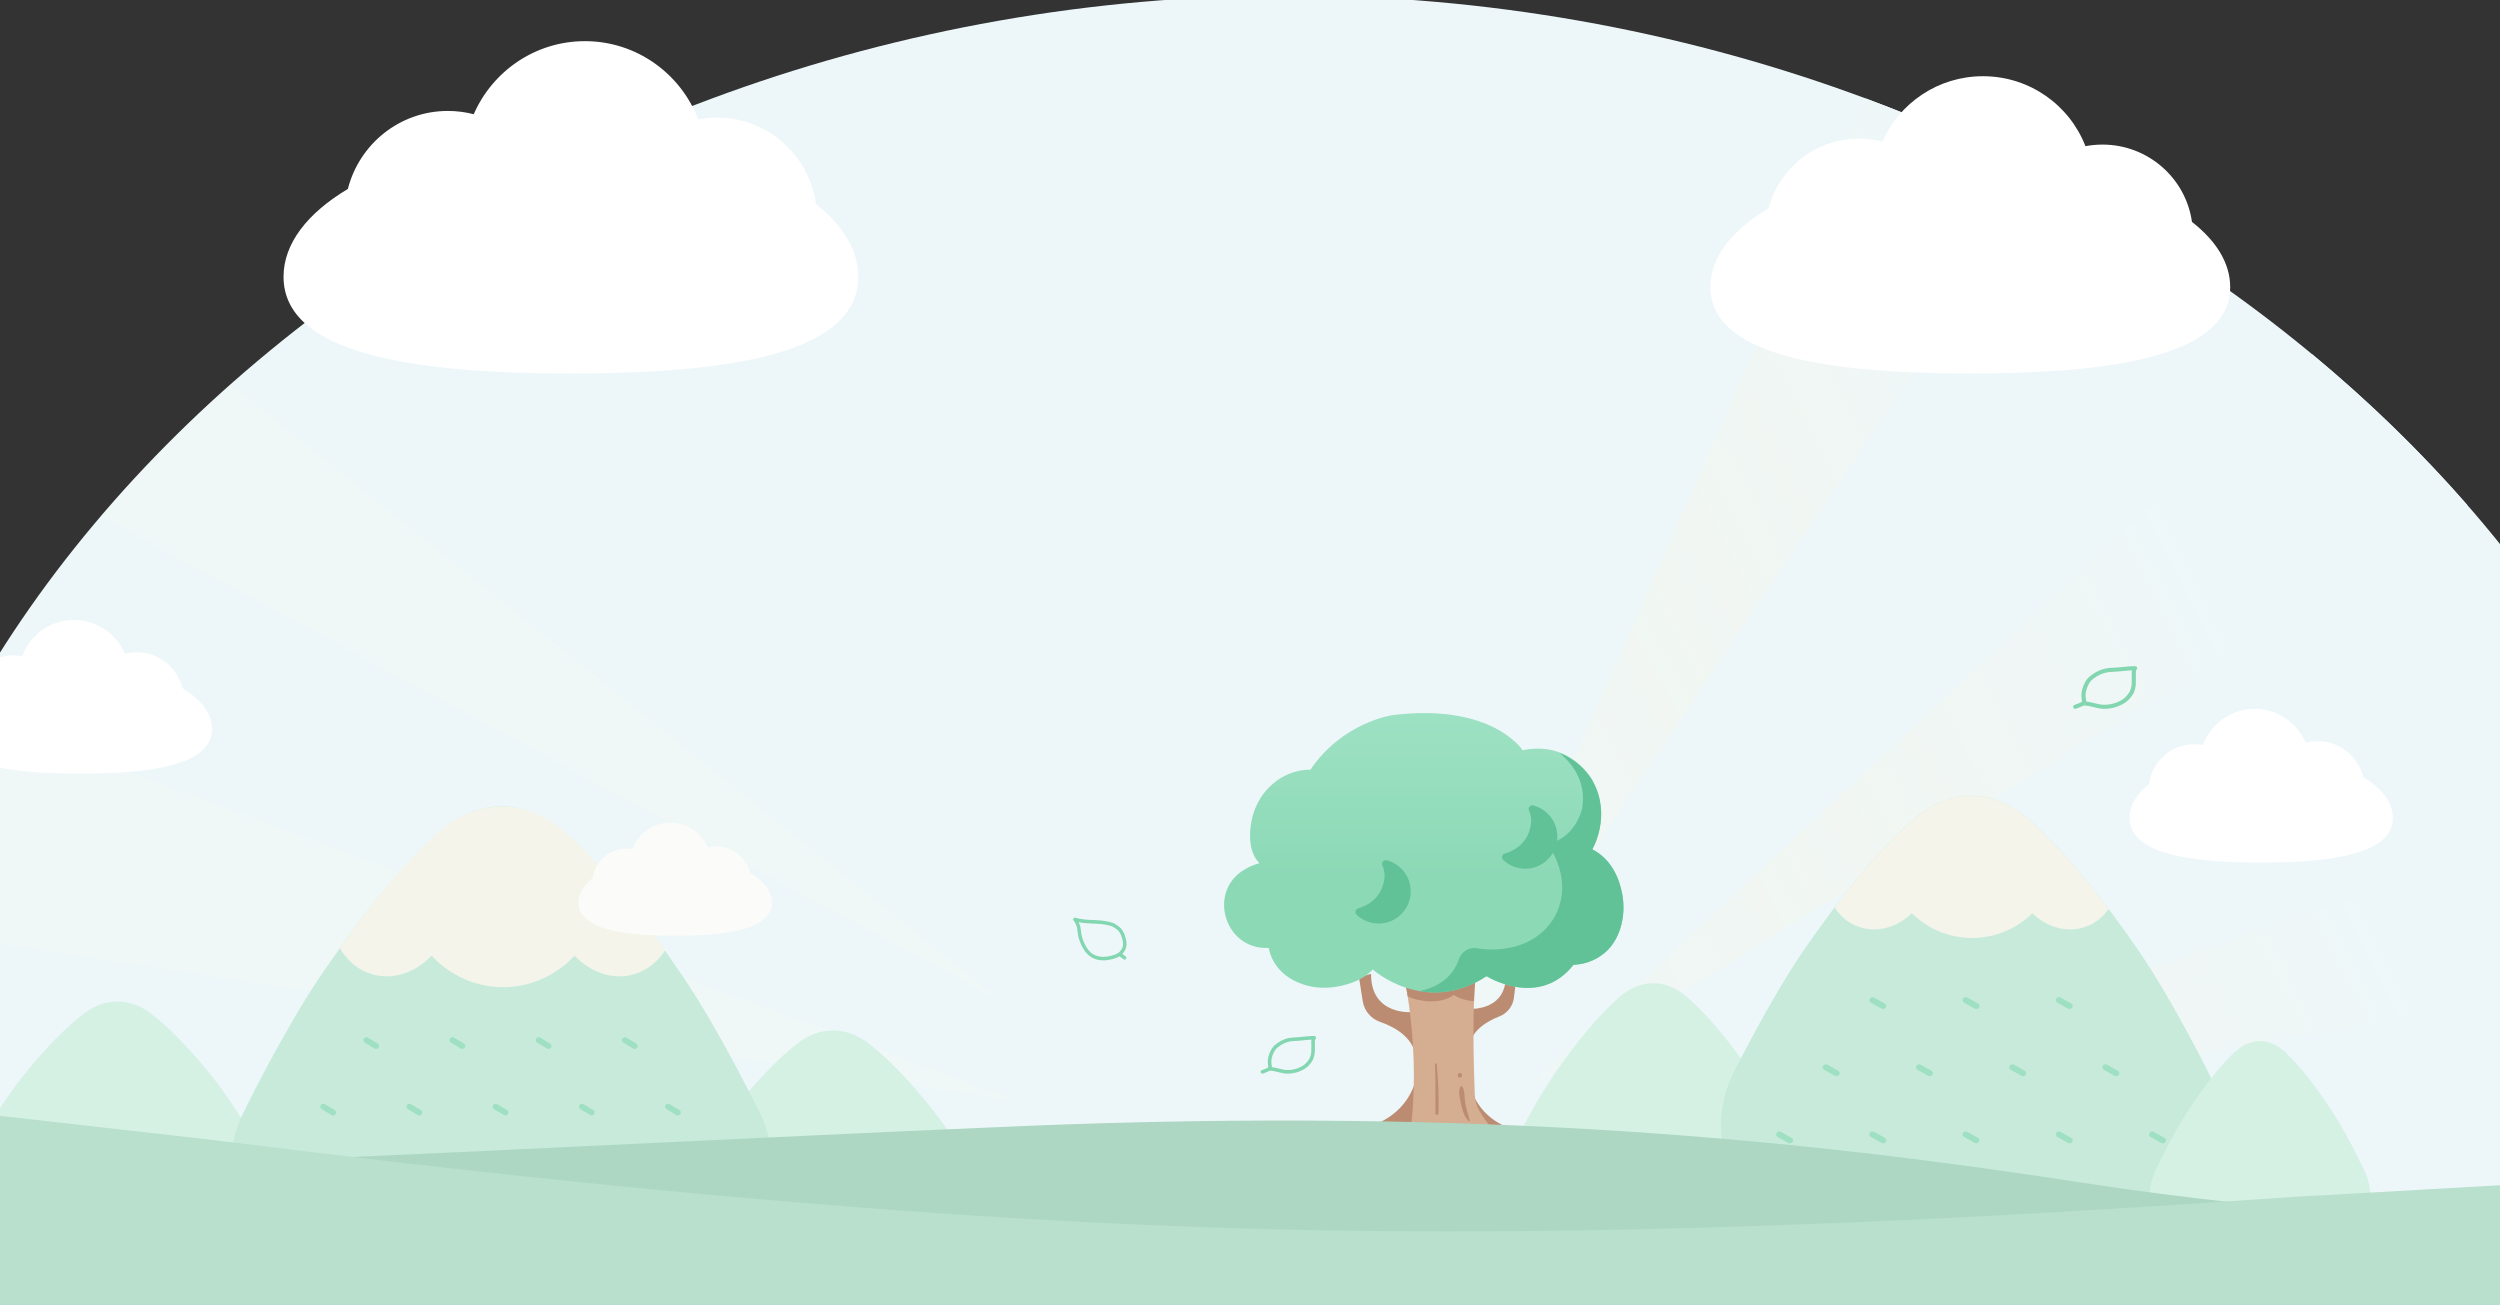 <svg width="1640" height="856" viewBox="0 0 1640 856" fill="none" xmlns="http://www.w3.org/2000/svg">
<rect x="0" y="0" width="1640" height="856" fill="#333333" stroke="none"/>
<g clip-path="url(#clip0_1706_14344)">
<path d="M1791 753.518C1791 995.65 1385.79 1136 845.5 1136C305.214 1136 -100 995.65 -100 753.518C-100 366.598 323.315 -3 845.5 -3C1367.69 -3 1791 366.598 1791 753.518Z" fill="#EDF7FA"/>
<path fill-rule="evenodd" clip-rule="evenodd" d="M1777.16 631.683L1047.43 761.322L1740.21 520.282C1756.17 556.642 1768.6 593.891 1777.16 631.683ZM1618.52 331.262L999.712 715.62L1516.79 232.407C1553.95 263.221 1588.01 296.325 1618.52 331.262ZM1223.75 64.531C1264.33 79.599 1303.42 96.937 1340.78 116.286L929.08 731.556L1223.75 64.531ZM65.855 338.937C91.838 308.447 120.496 279.308 151.558 251.815L660.688 659.188L65.855 338.937ZM-79.95 606.811C-66.838 558.788 -47.522 511.777 -22.673 466.509L671.339 723.315L-79.95 606.811Z" fill="url(#paint0_linear_1706_14344)"/>
<path d="M1550.38 509.862C1546.95 496.247 1534.8 486.182 1520.33 486.182C1517.64 486.182 1515.04 486.528 1512.55 487.18C1506.91 474.121 1494.07 465 1479.14 465C1463.61 465 1450.36 474.852 1445.09 488.739C1443.26 488.384 1441.37 488.199 1439.43 488.199C1424.28 488.199 1411.74 499.61 1409.7 514.439C1401.64 520.863 1397 528.421 1397 536.51C1397 559.85 1435.66 565.864 1483.36 565.864C1531.05 565.864 1569.71 559.85 1569.71 536.51C1569.71 526.407 1562.47 517.132 1550.38 509.862Z" fill="white"/>
<path d="M523.172 684.483C537.792 673.172 555.234 673.172 569.854 684.483C584.473 695.793 599.445 712.292 613.012 729.495C627.15 747.422 641.889 773.547 641.889 773.547C651.189 792.079 644.592 815 623.296 815H469.704C448.408 815 441.811 792.079 451.111 773.547C451.111 773.547 465.85 747.422 479.988 729.495C493.555 712.292 508.553 695.793 523.172 684.483Z" fill="#D5F1E4"/>
<path d="M54.962 664.933C68.773 654.356 85.251 654.356 99.063 664.933C112.874 675.511 127.019 690.942 139.836 707.031C153.192 723.797 167.116 748.231 167.116 748.231C175.902 765.563 169.67 787 149.551 787H4.449C-15.67 787 -21.902 765.563 -13.116 748.231C-13.116 748.231 0.808 723.797 14.164 707.031C26.982 690.942 41.15 675.511 54.962 664.933Z" fill="#D5F1E4"/>
<path d="M287.268 546.698C313.421 523.101 344.625 523.101 370.778 546.698C396.931 570.295 423.716 604.716 447.987 640.608C473.278 678.01 499.645 732.515 499.645 732.515C516.283 771.18 504.482 819 466.384 819H191.616C153.518 819 141.717 771.18 158.355 732.515C158.355 732.515 184.722 678.01 210.013 640.608C234.284 604.716 261.115 570.295 287.268 546.698Z" fill="#C7EADB"/>
<path fill-rule="evenodd" clip-rule="evenodd" d="M238.648 681.386C239.176 680.463 240.354 680.143 241.278 680.67L247.704 684.519C248.629 685.047 248.95 686.223 248.421 687.146C247.893 688.069 246.716 688.389 245.791 687.862L239.365 684.012C238.441 683.485 238.12 682.309 238.648 681.386Z" fill="#9FE0C3"/>
<path fill-rule="evenodd" clip-rule="evenodd" d="M238.648 768.643C239.176 767.72 240.354 767.399 241.278 767.927L247.704 771.776C248.629 772.304 248.95 773.479 248.421 774.402C247.893 775.325 246.716 775.646 245.791 775.118L239.365 771.269C238.441 770.741 238.12 769.566 238.648 768.643Z" fill="#9FE0C3"/>
<path fill-rule="evenodd" clip-rule="evenodd" d="M182.099 768.643C182.627 767.72 183.805 767.399 184.729 767.927L191.155 771.776C192.08 772.304 192.401 773.479 191.873 774.402C191.344 775.325 190.167 775.646 189.242 775.118L182.816 771.269C181.892 770.741 181.571 769.566 182.099 768.643Z" fill="#9FE0C3"/>
<path fill-rule="evenodd" clip-rule="evenodd" d="M266.922 725.014C267.451 724.091 268.628 723.771 269.553 724.298L275.979 728.148C276.903 728.675 277.224 729.851 276.696 730.774C276.168 731.697 274.99 732.017 274.066 731.49L267.64 727.64C266.715 727.113 266.394 725.937 266.922 725.014Z" fill="#9FE0C3"/>
<path fill-rule="evenodd" clip-rule="evenodd" d="M351.745 768.643C352.274 767.72 353.451 767.399 354.376 767.927L360.802 771.776C361.726 772.304 362.047 773.479 361.519 774.402C360.991 775.325 359.813 775.646 358.889 775.118L352.463 771.269C351.538 770.741 351.217 769.566 351.745 768.643Z" fill="#9FE0C3"/>
<path fill-rule="evenodd" clip-rule="evenodd" d="M210.373 725.014C210.902 724.091 212.079 723.771 213.004 724.298L219.43 728.148C220.354 728.675 220.675 729.851 220.147 730.774C219.619 731.697 218.441 732.017 217.517 731.49L211.091 727.64C210.166 727.113 209.845 725.937 210.373 725.014Z" fill="#9FE0C3"/>
<path fill-rule="evenodd" clip-rule="evenodd" d="M295.196 681.386C295.725 680.463 296.902 680.143 297.827 680.67L304.253 684.519C305.177 685.047 305.498 686.223 304.97 687.146C304.442 688.069 303.264 688.389 302.34 687.862L295.914 684.012C294.989 683.485 294.668 682.309 295.196 681.386Z" fill="#9FE0C3"/>
<path fill-rule="evenodd" clip-rule="evenodd" d="M295.196 768.643C295.725 767.72 296.902 767.399 297.827 767.927L304.253 771.776C305.177 772.304 305.498 773.479 304.97 774.402C304.442 775.325 303.264 775.646 302.34 775.118L295.914 771.269C294.989 770.741 294.668 769.566 295.196 768.643Z" fill="#9FE0C3"/>
<path fill-rule="evenodd" clip-rule="evenodd" d="M351.745 681.386C352.274 680.463 353.451 680.143 354.376 680.67L360.802 684.519C361.726 685.047 362.047 686.223 361.519 687.146C360.991 688.069 359.813 688.389 358.889 687.862L352.463 684.012C351.538 683.485 351.217 682.309 351.745 681.386Z" fill="#9FE0C3"/>
<path fill-rule="evenodd" clip-rule="evenodd" d="M323.471 725.014C323.999 724.091 325.177 723.771 326.101 724.298L332.527 728.148C333.452 728.675 333.773 729.851 333.244 730.774C332.716 731.697 331.539 732.017 330.614 731.49L324.188 727.64C323.264 727.113 322.943 725.937 323.471 725.014Z" fill="#9FE0C3"/>
<path fill-rule="evenodd" clip-rule="evenodd" d="M380.02 725.014C380.548 724.091 381.726 723.771 382.65 724.298L389.076 728.148C390 728.675 390.322 729.851 389.793 730.774C389.265 731.697 388.087 732.017 387.163 731.49L380.737 727.64C379.813 727.113 379.491 725.937 380.02 725.014Z" fill="#9FE0C3"/>
<path fill-rule="evenodd" clip-rule="evenodd" d="M408.294 681.386C408.822 680.463 410 680.143 410.924 680.67L417.35 684.519C418.275 685.047 418.596 686.223 418.068 687.146C417.539 688.069 416.362 688.389 415.437 687.862L409.011 684.012C408.087 683.485 407.766 682.309 408.294 681.386Z" fill="#9FE0C3"/>
<path fill-rule="evenodd" clip-rule="evenodd" d="M408.294 768.643C408.822 767.72 410 767.399 410.924 767.927L417.35 771.776C418.275 772.304 418.596 773.479 418.068 774.402C417.539 775.325 416.362 775.646 415.437 775.118L409.011 771.269C408.087 770.741 407.766 769.566 408.294 768.643Z" fill="#9FE0C3"/>
<path fill-rule="evenodd" clip-rule="evenodd" d="M464.843 768.643C465.371 767.72 466.549 767.399 467.473 767.927L473.899 771.776C474.823 772.304 475.145 773.479 474.616 774.402C474.088 775.325 472.91 775.646 471.986 775.118L465.56 771.269C464.636 770.741 464.314 769.566 464.843 768.643Z" fill="#9FE0C3"/>
<path fill-rule="evenodd" clip-rule="evenodd" d="M436.568 725.014C437.097 724.091 438.274 723.771 439.199 724.298L445.624 728.148C446.549 728.675 446.87 729.851 446.342 730.774C445.814 731.697 444.636 732.017 443.712 731.49L437.286 727.64C436.361 727.113 436.04 725.937 436.568 725.014Z" fill="#9FE0C3"/>
<path fill-rule="evenodd" clip-rule="evenodd" d="M330.022 647.582C348.437 647.582 365.067 639.666 376.917 626.938C387.315 637.797 401.567 642.985 415.198 639.339C424.112 636.954 431.365 631.164 436.314 623.359C416.331 594.932 395.428 568.948 374.882 549.403C346.283 522.199 312.161 522.199 283.562 549.403C263.317 568.66 242.702 594.17 222.971 622.108C227.924 630.543 235.466 636.828 244.851 639.339C258.48 642.985 272.732 637.798 283.13 626.94C294.98 639.667 311.609 647.582 330.022 647.582Z" fill="#F4F4EB"/>
<path d="M492.177 572.638C489.657 562.624 480.726 555.221 470.096 555.221C468.123 555.221 466.208 555.476 464.382 555.956C460.237 546.351 450.803 539.642 439.829 539.642C428.424 539.642 418.682 546.889 414.811 557.102C413.466 556.841 412.077 556.705 410.656 556.705C399.52 556.705 390.311 565.098 388.809 576.005C382.89 580.729 379.478 586.289 379.478 592.238C379.478 609.404 407.886 613.828 442.929 613.828C477.972 613.828 506.38 609.404 506.38 592.238C506.38 584.807 501.057 577.986 492.177 572.638Z" fill="#FBFBF9"/>
<path fill-rule="evenodd" clip-rule="evenodd" d="M704.036 602.87C704.192 602.25 704.809 601.878 705.415 602.037C709.998 603.241 712.714 603.354 716.809 603.525C717.802 603.567 718.875 603.612 720.076 603.676C721.738 603.766 723.95 603.998 726.048 604.389C728.103 604.772 730.209 605.335 731.549 606.154C733.251 607.194 734.358 607.992 735.207 608.892C736.065 609.803 736.607 610.764 737.254 612.005L737.287 612.068L737.312 612.134C738.251 614.629 739.097 617.153 738.991 619.642C738.898 621.819 738.088 623.87 736.253 625.833C736.444 625.972 736.645 626.113 736.855 626.26L736.931 626.313C737.428 626.659 737.979 627.043 738.492 627.483C738.972 627.893 739.035 628.623 738.633 629.113C738.232 629.603 737.517 629.668 737.038 629.258C736.612 628.893 736.144 628.567 735.622 628.203L735.577 628.171C735.207 627.913 734.81 627.635 734.42 627.326C733.154 628.106 731.534 628.698 729.97 629.121C727.882 629.685 725.683 630 724.121 630C721.179 630 718.572 629.43 716.3 628.158C714.024 626.885 712.158 624.948 710.637 622.334C709.314 620.058 708.29 617.669 707.572 615.119C707.315 614.208 707.129 612.876 706.963 611.624C706.942 611.462 706.921 611.302 706.9 611.143L706.9 611.143C706.756 610.048 706.621 609.018 706.462 608.235C705.944 606.759 705.596 605.973 705.306 605.433C705.097 605.045 704.924 604.791 704.7 604.46L704.7 604.46C704.621 604.344 704.536 604.218 704.441 604.074C704.093 603.8 703.92 603.332 704.036 602.87ZM736.727 619.541C736.656 621.224 736.017 622.896 734.203 624.652C734.131 624.692 734.062 624.74 733.998 624.798C733.092 625.608 731.373 626.347 729.391 626.882C727.445 627.408 725.444 627.685 724.121 627.685C721.468 627.685 719.255 627.172 717.389 626.128C715.526 625.085 713.935 623.472 712.585 621.151C711.357 619.039 710.412 616.832 709.749 614.479C709.548 613.764 709.381 612.615 709.209 611.313C709.188 611.157 709.167 610.999 709.146 610.84L709.146 610.84L709.146 610.839C709 609.726 708.848 608.564 708.663 607.678L708.647 607.602L708.622 607.53C708.214 606.365 707.889 605.551 707.594 604.922C710.935 605.6 713.485 605.706 716.78 605.842C717.76 605.883 718.805 605.926 719.957 605.988C721.535 606.073 723.649 606.295 725.641 606.667C727.677 607.046 729.426 607.554 730.386 608.141C732.048 609.157 732.942 609.828 733.575 610.499C734.187 611.148 734.603 611.846 735.222 613.031C736.158 615.523 736.81 617.61 736.727 619.541Z" fill="#82D6B0"/>
<path d="M1062.11 654.215C1076.14 641.928 1092.88 641.928 1106.91 654.215C1120.95 666.502 1135.32 684.425 1148.34 703.113C1161.91 722.588 1176.05 750.968 1176.05 750.968C1184.98 771.1 1178.65 796 1158.21 796H1010.79C990.351 796 984.02 771.1 992.946 750.968C992.946 750.968 1007.09 722.588 1020.66 703.113C1033.68 684.425 1048.08 666.502 1062.11 654.215Z" fill="#D5F1E4"/>
<path d="M1254.55 538.05C1278.65 516.65 1307.4 516.65 1331.49 538.05C1355.59 559.45 1380.27 590.667 1402.63 623.217C1425.93 657.136 1450.22 706.567 1450.22 706.567C1465.55 741.632 1454.68 785 1419.58 785H1166.42C1131.32 785 1120.45 741.632 1135.78 706.567C1135.78 706.567 1160.07 657.136 1183.37 623.217C1205.73 590.667 1230.45 559.45 1254.55 538.05Z" fill="#C7EADB"/>
<path fill-rule="evenodd" clip-rule="evenodd" d="M1293.69 615.281C1309.21 615.281 1323.22 609.053 1333.21 599.041C1341.97 607.583 1353.98 611.665 1365.46 608.796C1372.97 606.92 1379.08 602.366 1383.25 596.227C1366.41 573.865 1348.8 553.424 1331.49 538.05C1307.39 516.65 1278.65 516.65 1254.55 538.05C1237.49 553.198 1220.12 573.265 1203.5 595.242C1207.67 601.877 1214.03 606.821 1221.93 608.796C1233.42 611.664 1245.43 607.584 1254.19 599.043C1264.17 609.054 1278.18 615.281 1293.69 615.281Z" fill="#F4F4EB"/>
<path fill-rule="evenodd" clip-rule="evenodd" d="M1165.41 743.226C1165.98 742.294 1167.26 741.97 1168.26 742.503L1175.2 746.389C1176.2 746.922 1176.55 748.109 1175.98 749.041C1175.41 749.973 1174.14 750.296 1173.14 749.764L1166.19 745.877C1165.19 745.345 1164.84 744.158 1165.41 743.226Z" fill="#9FE0C3"/>
<path fill-rule="evenodd" clip-rule="evenodd" d="M1195.99 699.177C1196.56 698.245 1197.83 697.921 1198.83 698.453L1205.78 702.34C1206.78 702.873 1207.13 704.06 1206.56 704.992C1205.99 705.923 1204.71 706.247 1203.71 705.715L1196.76 701.828C1195.76 701.296 1195.42 700.108 1195.99 699.177Z" fill="#9FE0C3"/>
<path fill-rule="evenodd" clip-rule="evenodd" d="M1287.72 743.226C1288.29 742.294 1289.56 741.97 1290.56 742.503L1297.51 746.389C1298.51 746.922 1298.86 748.109 1298.29 749.041C1297.71 749.973 1296.44 750.296 1295.44 749.764L1288.49 745.877C1287.49 745.345 1287.14 744.158 1287.72 743.226Z" fill="#9FE0C3"/>
<path fill-rule="evenodd" clip-rule="evenodd" d="M1226.56 655.127C1227.13 654.195 1228.41 653.872 1229.41 654.404L1236.36 658.291C1237.36 658.823 1237.7 660.01 1237.13 660.942C1236.56 661.874 1235.29 662.198 1234.29 661.665L1227.34 657.779C1226.34 657.246 1225.99 656.059 1226.56 655.127Z" fill="#9FE0C3"/>
<path fill-rule="evenodd" clip-rule="evenodd" d="M1226.56 743.226C1227.13 742.294 1228.41 741.97 1229.41 742.503L1236.36 746.389C1237.36 746.922 1237.7 748.109 1237.13 749.041C1236.56 749.973 1235.29 750.296 1234.29 749.764L1227.34 745.877C1226.34 745.345 1225.99 744.158 1226.56 743.226Z" fill="#9FE0C3"/>
<path fill-rule="evenodd" clip-rule="evenodd" d="M1287.72 655.127C1288.29 654.195 1289.56 653.872 1290.56 654.404L1297.51 658.291C1298.51 658.823 1298.86 660.01 1298.29 660.942C1297.71 661.874 1296.44 662.198 1295.44 661.665L1288.49 657.779C1287.49 657.246 1287.14 656.059 1287.72 655.127Z" fill="#9FE0C3"/>
<path fill-rule="evenodd" clip-rule="evenodd" d="M1257.14 699.177C1257.71 698.245 1258.98 697.921 1259.98 698.453L1266.93 702.34C1267.93 702.873 1268.28 704.06 1267.71 704.992C1267.14 705.923 1265.86 706.247 1264.86 705.715L1257.92 701.828C1256.92 701.296 1256.57 700.108 1257.14 699.177Z" fill="#9FE0C3"/>
<path fill-rule="evenodd" clip-rule="evenodd" d="M1318.29 699.177C1318.86 698.245 1320.14 697.921 1321.14 698.453L1328.09 702.34C1329.09 702.873 1329.43 704.06 1328.86 704.992C1328.29 705.923 1327.02 706.247 1326.02 705.715L1319.07 701.828C1318.07 701.296 1317.72 700.108 1318.29 699.177Z" fill="#9FE0C3"/>
<path fill-rule="evenodd" clip-rule="evenodd" d="M1348.87 655.127C1349.44 654.195 1350.71 653.872 1351.71 654.404L1358.66 658.291C1359.66 658.823 1360.01 660.01 1359.44 660.942C1358.87 661.874 1357.59 662.198 1356.59 661.665L1349.64 657.779C1348.64 657.246 1348.3 656.059 1348.87 655.127Z" fill="#9FE0C3"/>
<path fill-rule="evenodd" clip-rule="evenodd" d="M1348.87 743.226C1349.44 742.294 1350.71 741.97 1351.71 742.503L1358.66 746.389C1359.66 746.922 1360.01 748.109 1359.44 749.041C1358.87 749.973 1357.59 750.296 1356.59 749.764L1349.64 745.877C1348.64 745.345 1348.3 744.158 1348.87 743.226Z" fill="#9FE0C3"/>
<path fill-rule="evenodd" clip-rule="evenodd" d="M1410.02 743.226C1410.59 742.294 1411.87 741.97 1412.87 742.503L1419.81 746.389C1420.81 746.922 1421.16 748.109 1420.59 749.041C1420.02 749.973 1418.75 750.296 1417.75 749.764L1410.8 745.877C1409.8 745.345 1409.45 744.158 1410.02 743.226Z" fill="#9FE0C3"/>
<path fill-rule="evenodd" clip-rule="evenodd" d="M1379.44 699.177C1380.02 698.245 1381.29 697.921 1382.29 698.453L1389.24 702.34C1390.24 702.873 1390.59 704.06 1390.01 704.992C1389.44 705.923 1388.17 706.247 1387.17 705.715L1380.22 701.828C1379.22 701.296 1378.87 700.108 1379.44 699.177Z" fill="#9FE0C3"/>
<path fill-rule="evenodd" clip-rule="evenodd" d="M1401.55 437.337C1401.58 437.367 1401.61 437.399 1401.64 437.433C1401.75 437.541 1401.82 437.662 1401.88 437.79C1401.96 437.956 1402 438.14 1402 438.333C1402 438.525 1401.96 438.707 1401.89 438.872C1401.83 438.995 1401.75 439.111 1401.66 439.216C1401.64 439.236 1401.62 439.256 1401.6 439.275C1401.36 439.521 1401.2 439.856 1401.14 440.562C1401.09 441.071 1401.1 441.615 1401.11 442.305C1401.12 442.686 1401.13 443.112 1401.13 443.601C1401.13 444.323 1401.13 444.855 1401.12 445.292L1401.12 445.297C1401.12 446.13 1401.12 446.62 1401.13 447.437C1401.18 450.18 1400.52 453.774 1398.66 456.26C1397.06 458.393 1395.83 459.909 1393.34 461.423C1388.72 464.238 1382.6 465.653 1377.13 464.707C1375.96 464.504 1374.66 464.19 1373.38 463.881C1372.84 463.75 1372.3 463.62 1371.78 463.499C1370.02 463.094 1368.36 462.783 1366.9 462.765C1366.64 462.942 1366.37 463.089 1366.16 463.187C1364.86 463.8 1363.55 464.283 1362.26 464.757L1361.83 464.915C1361.13 465.173 1360.35 464.824 1360.09 464.134C1359.82 463.444 1360.18 462.676 1360.88 462.418L1361.3 462.262C1362.61 461.782 1363.81 461.341 1364.99 460.782C1365.12 460.723 1365.32 460.612 1365.47 460.496C1365.5 460.473 1365.53 460.454 1365.55 460.438C1365.62 460.29 1365.71 460.158 1365.83 460.048C1365.42 457.624 1365.14 455.179 1365.88 452.458C1366.76 449.261 1368.21 445.781 1371.17 443.462L1371.18 443.458C1377.1 438.862 1381.73 438.176 1386.23 438.048C1388.58 437.938 1390.66 437.728 1392.71 437.521C1392.99 437.493 1393.28 437.464 1393.56 437.435C1395.87 437.205 1398.16 437 1400.64 437M1368.6 460.209C1369.87 460.352 1371.16 460.618 1372.4 460.903C1373 461.04 1373.58 461.181 1374.14 461.317C1375.37 461.615 1376.52 461.893 1377.6 462.081C1382.34 462.9 1387.79 461.669 1391.92 459.154C1393.96 457.915 1394.94 456.735 1396.47 454.68C1397.85 452.841 1398.46 449.909 1398.42 447.479C1398.41 446.637 1398.41 446.114 1398.41 445.261L1398.41 445.26C1398.42 444.822 1398.42 444.298 1398.42 443.599L1398.42 443.595C1398.42 443.245 1398.41 442.888 1398.41 442.534C1398.4 441.746 1398.38 440.973 1398.44 440.327C1398.46 440.124 1398.49 439.92 1398.52 439.717C1396.96 439.789 1395.43 439.93 1393.84 440.088C1393.55 440.116 1393.27 440.145 1392.99 440.174C1390.94 440.38 1388.78 440.599 1386.35 440.712L1386.33 440.712L1386.32 440.713C1382.22 440.829 1378.2 441.4 1372.86 445.55C1370.59 447.329 1369.33 450.124 1368.5 453.155C1367.86 455.495 1368.15 457.575 1368.6 460.209Z" fill="#82D6B0"/>
<path d="M1401.55 437.337C1401.31 437.127 1400.99 437 1400.65 437L1401.55 437.337Z" fill="#82D6B0"/>
<path d="M1465.5 690.567C1476.15 680.478 1488.86 680.478 1499.52 690.567C1510.17 700.657 1521.08 715.375 1530.96 730.722C1541.27 746.714 1552 770.02 1552 770.02C1558.78 786.553 1553.97 807 1538.46 807H1426.54C1411.03 807 1406.22 786.553 1413 770.02C1413 770.02 1423.73 746.715 1434.04 730.722C1443.92 715.375 1454.85 700.657 1465.5 690.567Z" fill="#D5F1E4"/>
<path d="M228.194 123.961C235.68 94.534 262.211 72.78 293.792 72.78C299.653 72.78 305.341 73.529 310.766 74.938C323.082 46.713 351.107 27 383.708 27C417.592 27 446.532 48.294 458.031 78.308C462.029 77.541 466.155 77.14 470.375 77.14C503.459 77.14 530.817 101.804 535.28 133.854C552.862 147.737 563 164.073 563 181.557C563 232 478.606 245 374.5 245C270.394 245 186 232 186 181.557C186 159.721 201.814 139.675 228.194 123.961Z" fill="white"/>
<path d="M119.757 451.557C116.327 437.941 104.173 427.876 89.705 427.876C87.019 427.876 84.414 428.223 81.929 428.875C76.286 415.816 63.447 406.695 48.512 406.695C32.989 406.695 19.731 416.547 14.463 430.434C12.632 430.079 10.741 429.894 8.808 429.894C-6.348 429.894 -18.882 441.305 -20.926 456.134C-28.981 462.558 -33.625 470.116 -33.625 478.205C-33.625 501.545 5.037 507.559 52.731 507.559C100.424 507.559 139.087 501.545 139.087 478.205C139.087 468.102 131.842 458.827 119.757 451.557Z" fill="white"/>
<path d="M1160.17 136.731C1166.94 110.409 1190.93 90.95 1219.5 90.95C1224.8 90.95 1229.95 91.62 1234.85 92.881C1245.99 67.633 1271.34 50 1300.83 50C1331.48 50 1357.65 69.048 1368.05 95.895C1371.67 95.209 1375.4 94.85 1379.22 94.85C1409.14 94.85 1433.89 116.911 1437.93 145.58C1453.83 157.999 1463 172.611 1463 188.25C1463 233.372 1386.66 245 1292.5 245C1198.34 245 1122 233.372 1122 188.25C1122 168.718 1136.3 150.787 1160.17 136.731Z" fill="white"/>
<path d="M931.05 696.187C929.956 711.246 923.174 732.062 895.577 739.801C894.623 740.068 893.934 741.065 893.934 742.231C893.934 743.612 894.875 744.731 896.037 744.731H921.713C926.448 744.731 930.374 741.049 930.696 736.305L933.158 700.086C933.211 699.303 933.042 698.52 932.668 697.829C932.295 697.139 931.734 696.569 931.05 696.187ZM965.045 714.223C965.045 714.223 969.394 733.21 991.77 740.556C993.638 741.169 995.847 742.232 995.847 743.165C995.847 743.402 995.801 743.638 995.71 743.857C995.62 744.076 995.487 744.275 995.32 744.443C995.153 744.611 994.955 744.744 994.736 744.835C994.518 744.926 994.284 744.973 994.048 744.973C994.048 744.973 988.633 744.63 985.261 743.857C981.828 743.069 976.717 740.964 976.717 740.964C970.069 740.964 965.045 734.329 965.045 727.653L965.045 714.223ZM891.486 641.12L893.967 656.857C894.955 663.132 899.357 668.273 905.332 670.361C914.372 673.519 926.762 680.07 928.553 692.542L926.451 663.954C926.451 663.954 899.169 666.448 899.435 638.818L891.486 641.12ZM994.836 640.601L993.132 654.538C992.452 660.096 988.733 664.759 983.533 666.782C975.667 669.843 964.954 675.994 963.757 687.034L964.736 661.788C964.736 661.788 988.842 663.145 987.764 638.817L994.836 640.601Z" fill="#BC8C72"/>
<path d="M919.915 634.844C919.915 634.844 931.444 681.85 926.084 734.867C925.69 738.76 924.302 742.498 922.026 745.674C919.262 749.528 914.606 753.996 906.998 756.588C904.967 757.28 904.904 760.154 906.897 760.952C913.144 763.454 923.715 765.348 933.534 756.038C935.905 753.789 938.896 752.237 942.145 751.941C942.868 751.874 943.595 751.858 944.32 751.893C947.277 752.038 950.081 753.252 952.383 755.122C955.588 757.725 964.072 763.547 974.557 762.288C976.211 762.089 976.848 759.981 975.611 758.86C973.58 757.02 972.844 756.038 970.526 752.224C970.526 752.224 982.481 759.512 994.618 755.122C996.739 754.354 996.614 751.304 994.447 750.677C986.549 748.395 977.126 740.354 970.313 728.448C968.489 725.261 967.599 721.635 967.453 717.963C966.884 703.695 965.356 657.214 968.598 636.053L919.915 634.844Z" fill="#D5AD90"/>
<path d="M953.746 652.681C953.746 652.681 958.942 656.441 966.936 656.744C967.234 648.809 967.753 641.568 968.598 636.055L919.915 634.845C919.915 634.845 921.647 641.924 923.455 653.653C929.901 656.744 944.257 659.482 953.746 652.681ZM942.144 737.515C940.249 749.984 933.534 756.039 933.534 756.039C935.906 753.789 938.897 752.238 942.146 751.941C942.869 751.874 943.595 751.858 944.32 751.893C947.277 752.038 950.081 753.252 952.384 755.122C947.105 750.382 944.633 742.697 943.51 737.449C943.345 736.684 942.261 736.741 942.144 737.515ZM986.888 756.471C977.153 756.584 972.224 744.874 967.428 740.592C966.756 739.992 964.756 739.8 965.676 742.176C967.972 748.106 970.526 752.225 970.526 752.225C970.526 752.225 977.512 756.761 986.888 756.471Z" fill="#BC8C72"/>
<path d="M900.454 635.929C900.454 635.929 934.712 666.795 975.118 640.338C975.118 640.338 1009.38 661.945 1032.21 632.843C1032.21 632.843 1055.42 633.181 1062.98 608.747C1065.22 601.523 1065.56 593.814 1064.18 586.377C1062.44 577.035 1057.65 563.731 1044.51 557.001C1044.51 557.001 1057.69 534.954 1044.51 511.584C1044.51 511.584 1030.46 485.569 998.835 492.183C998.835 492.183 979.295 461.081 913.573 469.108C913.573 469.108 880.69 473.664 859.608 504.97C859.608 504.97 843.138 503.745 830.277 518.903C824.95 525.181 821.704 532.976 820.549 541.142C819.422 549.117 819.607 559.614 826.229 566.261C826.229 566.261 821.58 567.305 816.308 570.447C791.97 584.955 803.339 622.865 831.625 621.852C831.874 621.843 832.124 621.832 832.377 621.819C832.377 621.819 834.006 638.821 854.931 645.797C862.123 648.194 869.837 648.53 877.296 647.187C884.835 645.83 894.605 642.78 900.454 635.929Z" fill="url(#paint1_linear_1706_14344)"/>
<path d="M1064.18 586.548C1062.44 577.23 1057.66 563.962 1044.54 557.25C1044.54 557.25 1057.7 535.262 1044.54 511.953C1044.54 511.953 1037.82 499.557 1023.24 494.081C1030.87 500.364 1040.73 512.178 1037.95 529.983C1037.95 529.983 1035.23 544.949 1021.43 551.545C1021.44 551.451 1021.47 551.36 1021.48 551.266C1022.71 540.355 1015.63 530.875 1005.77 528.361C1003.8 527.859 1002.19 529.95 1003.01 531.816C1004.08 534.248 1004.69 536.902 1004.41 539.664C1002.99 553.375 992.875 558.256 987.15 559.93C985.312 560.467 984.695 562.789 986.082 564.111C990.448 568.268 996.59 570.569 1003.25 569.741C1009.82 568.925 1015.51 564.952 1018.74 559.426C1022.39 566.166 1027.03 578.227 1023.58 592.015C1019.9 606.758 1007.67 617.635 992.923 621.159C986.146 622.778 977.866 623.616 968.853 622.062C963.631 621.16 958.616 624.402 956.921 629.435C954.338 637.1 947.718 646.817 930.985 650.122C943.466 652.369 958.836 651.078 975.219 640.367C975.219 640.367 1009.44 661.917 1032.25 632.892C1032.25 632.892 1055.43 633.229 1062.98 608.859C1065.22 601.654 1065.56 593.966 1064.18 586.548ZM909.596 564.307C907.625 563.804 906.017 565.895 906.837 567.762C907.905 570.194 908.514 572.847 908.229 575.61C906.815 589.321 896.698 594.201 890.973 595.875C889.136 596.412 888.518 598.735 889.906 600.056C894.272 604.214 900.413 606.514 907.077 605.686C916.568 604.506 924.224 596.738 925.299 587.212C926.529 576.3 919.451 566.821 909.596 564.307Z" fill="#61C297"/>
<path d="M941.381 698.12C941.843 708.884 941.603 719.618 941.619 730.382C941.621 731.653 943.521 731.642 943.577 730.382C944.061 719.642 943.392 708.824 942.533 698.12C942.474 697.387 941.349 697.368 941.381 698.12ZM964.131 735.147C963.337 731.307 961.866 727.655 961.213 723.748C960.641 720.323 961.037 716.226 959.453 713.11C959.059 712.336 957.933 712.592 957.698 713.34C956.601 716.821 957.872 721.652 958.652 725.185C959.461 728.847 960.739 732.887 963.554 735.484C963.814 735.724 964.201 735.486 964.131 735.147ZM957.697 706.856C959.6 706.856 959.602 703.887 957.697 703.887C955.794 703.887 955.79 706.856 957.697 706.856Z" fill="#BC8C72"/>
<path fill-rule="evenodd" clip-rule="evenodd" d="M862.921 679.891C862.951 679.918 862.98 679.946 863.007 679.976C863.094 680.072 863.163 680.178 863.213 680.291C863.278 680.438 863.314 680.6 863.314 680.771C863.314 680.94 863.279 681.101 863.215 681.246C863.167 681.355 863.102 681.457 863.02 681.55C863.005 681.568 862.988 681.585 862.972 681.602C862.76 681.819 862.626 682.115 862.571 682.738C862.531 683.188 862.539 683.668 862.548 684.277C862.554 684.613 862.56 684.989 862.559 685.421C862.559 686.058 862.557 686.528 862.556 686.914L862.556 686.918C862.554 687.653 862.552 688.086 862.564 688.807C862.602 691.229 862.03 694.401 860.422 696.596C859.043 698.479 857.978 699.817 855.826 701.154C851.822 703.639 846.532 704.888 841.802 704.053C840.783 703.874 839.661 703.596 838.559 703.324C838.09 703.208 837.624 703.093 837.172 702.987C835.647 702.629 834.214 702.354 832.953 702.339C832.725 702.495 832.492 702.625 832.313 702.711C831.188 703.252 830.05 703.679 828.934 704.097L828.563 704.237C827.957 704.465 827.282 704.156 827.055 703.547C826.827 702.938 827.135 702.26 827.741 702.032L828.107 701.895C829.237 701.471 830.276 701.081 831.3 700.588C831.408 700.536 831.578 700.438 831.713 700.336C831.74 700.316 831.761 700.298 831.777 700.285C831.837 700.154 831.92 700.037 832.02 699.94C831.672 697.8 831.424 695.642 832.071 693.24C832.831 690.418 834.083 687.346 836.643 685.299L836.648 685.295C841.772 681.237 845.775 680.632 849.672 680.519C851.701 680.422 853.506 680.236 855.273 680.054C855.521 680.029 855.768 680.003 856.015 679.978C858.014 679.775 859.991 679.594 862.139 679.594M834.42 700.082C835.518 700.209 836.636 700.444 837.705 700.695C838.223 700.816 838.724 700.94 839.212 701.061C840.274 701.323 841.269 701.569 842.207 701.735C846.305 702.458 851.017 701.371 854.593 699.151C856.356 698.057 857.206 697.015 858.534 695.202C859.723 693.578 860.254 690.989 860.22 688.845C860.208 688.101 860.21 687.64 860.212 686.887L860.212 686.886C860.213 686.499 860.214 686.036 860.214 685.419L860.214 685.416C860.215 685.107 860.211 684.792 860.206 684.479C860.196 683.784 860.185 683.101 860.236 682.53C860.251 682.351 860.274 682.172 860.305 681.992C858.951 682.056 857.628 682.18 856.251 682.32C856.008 682.345 855.763 682.37 855.516 682.396C853.749 682.578 851.874 682.771 849.772 682.87L849.761 682.871L849.751 682.871C846.201 682.974 842.729 683.478 838.101 687.142C836.138 688.712 835.054 691.179 834.333 693.855C833.777 695.921 834.033 697.757 834.42 700.082Z" fill="#82D6B0"/>
<path d="M862.921 679.891C862.714 679.706 862.441 679.594 862.142 679.594L862.921 679.891Z" fill="#82D6B0"/>
<path fill-rule="evenodd" clip-rule="evenodd" d="M1640 803.088C1640 803.088 1503.21 797.085 1364.12 775.586C1184.24 747.781 974.371 726.266 671.743 738.642C488.495 746.136 90.2 767.335 0 767.335V894H91.567C181.767 894 364.9 894 546.667 894C728.433 894 911.567 894 1093.33 894C1275.1 894 1458.23 894 1548.43 894H1640V803.088Z" fill="#ADD7C3"/>
<path fill-rule="evenodd" clip-rule="evenodd" d="M0 732.006L136.03 747.424C273.588 764.384 547.176 798.305 820.764 806.014C1092.82 813.723 1366.41 794.46 1503.97 785.209L1640 777.5L1640 894H1503.97C1366.41 894 1092.82 894 820.764 894C547.176 894 273.588 894 136.03 894H0V732.006Z" fill="#B9DFCD"/>
</g>
<defs>
<linearGradient id="paint0_linear_1706_14344" x1="998.243" y1="666.478" x2="1886.32" y2="220.18" gradientUnits="userSpaceOnUse">
<stop stop-color="#FAF5E2" stop-opacity="0.15"/>
<stop offset="0.536" stop-color="#EDF7FA"/>
</linearGradient>
<linearGradient id="paint1_linear_1706_14344" x1="933.556" y1="468.216" x2="933.556" y2="576.135" gradientUnits="userSpaceOnUse">
<stop stop-color="#9DE1C3"/>
<stop offset="1" stop-color="#8CD9B6"/>
</linearGradient>
<clipPath id="clip0_1706_14344">
<rect width="1640" height="856" fill="white"/>
</clipPath>
</defs>
</svg>
